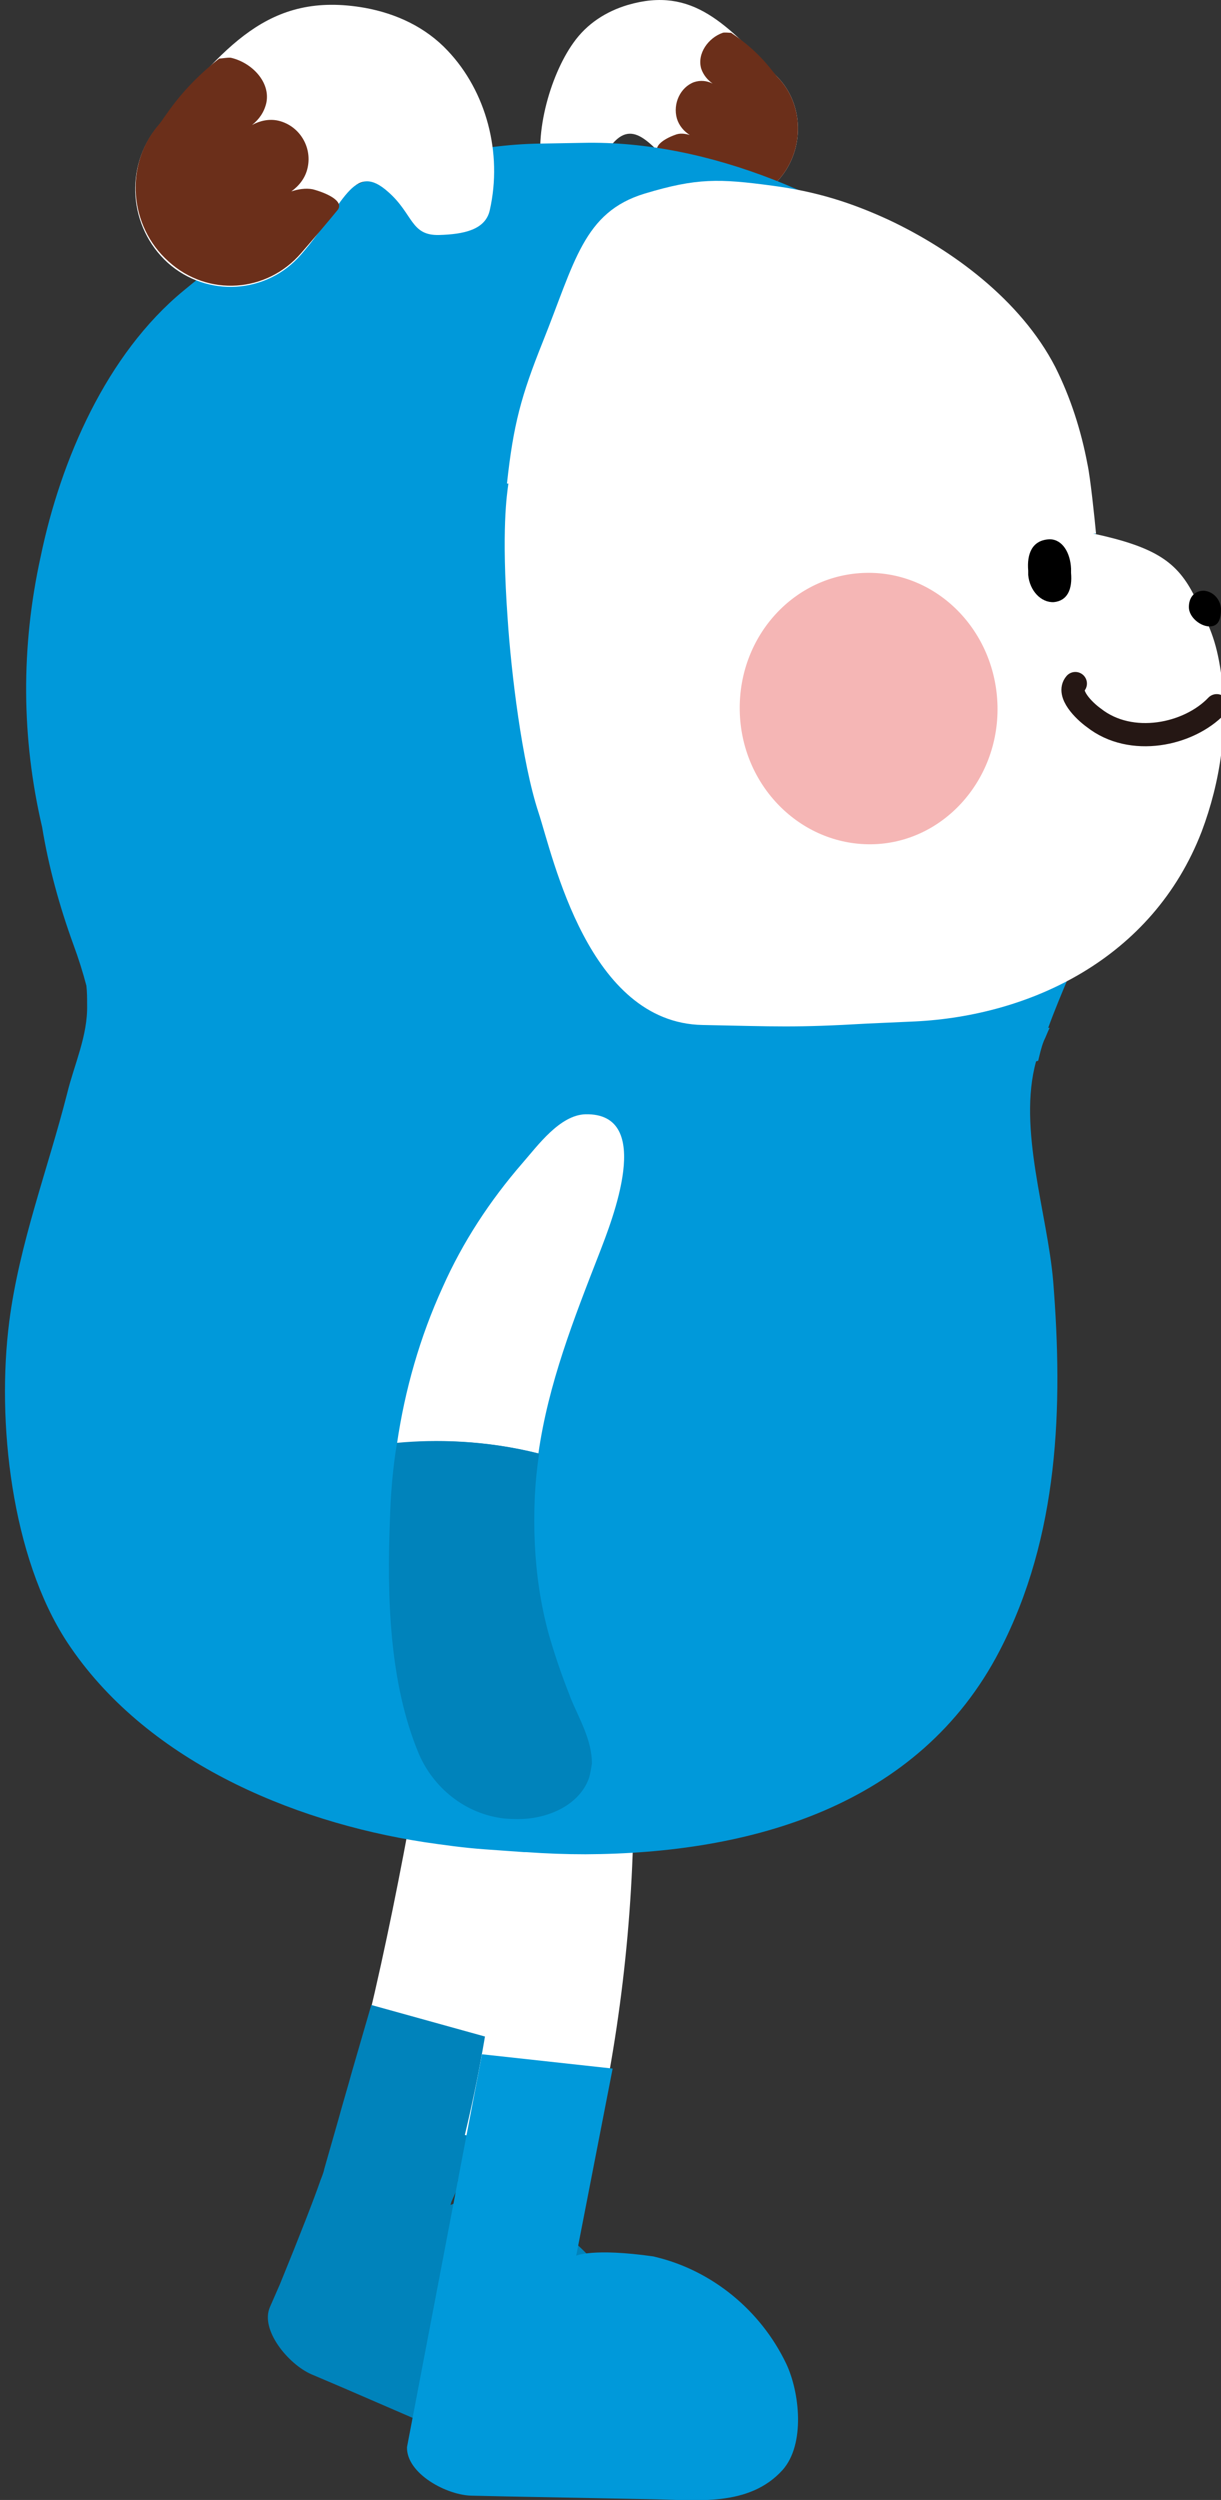 <?xml version="1.0" encoding="utf-8"?>
<!-- Generator: Adobe Illustrator 24.0.3, SVG Export Plug-In . SVG Version: 6.00 Build 0)  -->
<!DOCTYPE svg PUBLIC "-//W3C//DTD SVG 1.1//EN" "http://www.w3.org/Graphics/SVG/1.1/DTD/svg11.dtd">
<svg version="1.1" id="레이어_1" xmlns:x="http://ns.adobe.com/Extensibility/1.0/" xmlns:i="http://ns.adobe.com/AdobeIllustrator/10.0/" xmlns:graph="http://ns.adobe.com/Graphs/1.0/"
	 xmlns="http://www.w3.org/2000/svg" xmlns:xlink="http://www.w3.org/1999/xlink" xmlns:a="http://ns.adobe.com/AdobeSVGViewerExtensions/3.0/"
	 x="0px" y="0px" viewBox="0 0 171 350" style="enable-background:new 0 0 171 350;" xml:space="preserve">
<rect x="0" y="0" width="171" height="350" fill="#333333" stroke="none"/>
<g>
	<g>
		<path style="fill:#FFFFFF;" d="M78.8,210.6c-2.1-1.8-5.1-2.2-7.9-1.1c-3.8,1.4-6.6,5.1-7.4,10c-0.5,3.1-1.1,6.3-1.6,9.5
			c-3.4,20.2-6.9,41-12.2,61.3l5.7,1.6l0.9-3.2l11,3.1l0.7-3c5.5-21.9,9.3-44.1,13-65.6l0.5-2.9C82.5,214.6,80.2,211.8,78.8,210.6z"
			/>
	</g>
	<path style="fill:#0083BB;" d="M89.7,332.4c-0.5-7.8-4.6-15.2-10.9-19.8c0,0-0.3-0.2-0.3-0.3c-9.1-6.2-14.8-3.9-15.4-3.6
		c0-0.1,0.1-0.3,0.1-0.4l1.3-2.9l-0.4,0c2.7-9,4.4-16.2,4.5-16.7l0.7-3.2l-17.3-4.8l-2.7,9.3c-0.6,2.2-1.3,4.5-1.9,6.7l-2,7
		c0,0.1-0.1,0.5-0.5,1.5c-0.9,2.6-2.8,7.5-5.7,14.6l-1.4,3.2c-1.4,3.2,2.6,8,5.8,9.4l4,1.7l18.5,8c5.5,2.4,11.8,6,17.9,3.1
		C88,343.4,90,336.7,89.7,332.4z"/>
</g>
<g>
	<g>
		<path style="fill:#FFFFFF;" d="M82.6,303.1c-5.8-1.4-11.6-2.8-17.5-4.2c7.5-31.1,7.5-63.6,0-94.7c5.8-1.4,11.6-2.8,17.5-4.2
			C90.8,233.9,90.8,269.2,82.6,303.1z"/>
	</g>
	<g>
		<path style="fill-rule:evenodd;clip-rule:evenodd;fill:#0099DA;" d="M91.9,316c0,0-0.4-0.1-0.4-0.1c-8.5-1.2-10.8-0.1-10.8-0.1
			l5.1-26.2l-18.3-2l-10.5,55c-0.1,3.7,5.6,6.8,9.2,6.8l4.5,0.1l20.7,0.4c6.1,0.1,13.5,1.1,18.2-4.1c3.2-3.6,2.4-10.9,0.5-14.9
			C106.5,323.4,99.7,317.9,91.9,316"/>
	</g>
</g>
<g>
	<g>
		<path style="fill:#FFFFFF;" d="M87.9,0.7c-3,0.9-5.7,2.6-7.6,5.3c-3.3,4.6-5.8,13.4-4.1,19.2c0.6,2,2.7,0.9,5.1,0.7
			c2.8-0.2,2.2-3.2,4.5-5.8c3.2-3.7,5.8,0.7,10.4,5.4c3.7,3.8,9.5,3.6,13-0.5c3.5-4.1,3.4-10.4-0.3-14.2C101.8,3.5,97.1-2,87.9,0.7z
			"/>
		<path style="fill:#6B2F1A;" d="M94.5,18.9c0.7-0.3,1.4-0.2,2.1,0c-0.8-0.5-1.5-1.3-1.8-2.3c-0.6-2.1,0.5-4.4,2.4-5.1
			c0.9-0.3,1.8-0.2,2.6,0.2c-0.7-0.5-1.3-1.2-1.6-2.1c-0.6-2.1,1-4.3,3-5c0.2-0.1,1,0,1.2,0c4.2,2.8,5.8,5.5,6.5,6.2
			c3.7,3.8,3.8,10.1,0.3,14.2c-3.5,4-9.3,4.3-13,0.5c-1.1-1.1-3.2-3.3-3.9-4C91.3,20.5,93.1,19.4,94.5,18.9"/>
	</g>
</g>
<g>
	<path style="fill:#0099DA;" d="M67.8,258.9C67.7,258.9,67.9,258.9,67.8,258.9L67.8,258.9z"/>
	<path style="fill:#0099DA;" d="M155.1,81.8c-0.2-1.1-0.5-2.1-0.8-3.2c-0.2-1.1-0.5-2.2-0.7-3.3c-3.3-13.4-10.3-28-21.3-36.5
		C118,27.8,99.4,19.6,81.6,20l-5.7,0.1c-0.2,0-0.3,0-0.3,0c-17.9,0.3-36.1,9.1-49.9,20.6c-10.8,8.9-17.2,23.7-20,37.2
		C2.9,90.6,3,103.4,5.9,115.8c0.9,5.5,2.4,11,4.4,16.5c0.7,1.9,1.3,3.8,1.8,5.7c0.1,0.9,0.1,1.8,0.1,2.7c0.1,4.3-1.8,8.3-2.8,12.4
		c-2.7,10.6-6.7,21-8.1,31.9c-1.8,14,0.3,33,8.1,44.9c10.8,16.4,31.2,25.1,50,28c2.7,0.4,5.6,0.8,8.4,1l5.6,0.4c0.1,0,0.2,0,0.3,0
		c2.8,0.2,5.5,0.3,8.3,0.3c23.1-0.1,46.7-6.7,58-28.5c8.3-16,8.9-34.1,7.5-51.7c-0.8-9.5-5-21.4-2.4-30.8c0,0,0,0,0,0l0.3-0.1
		c0.2-0.8,0.4-1.8,0.8-2.8c0.3-0.6,0.5-1.2,0.8-1.8l-0.2,0c1.7-4.7,4.4-10.5,5.6-13.9C157.8,114.4,158.8,98,155.1,81.8z"/>
	<path style="fill:#0099DA;" d="M81.6,20c0,0-0.1,0-0.3,0L81.6,20z"/>
</g>
<path style="fill-rule:evenodd;clip-rule:evenodd;fill:#FFFFFF;" d="M153.5,74.7c-0.2-2.1-0.8-7.9-1.2-9.7
	c-0.9-4.8-2.4-9.4-4.5-13.6c-4.9-9.5-14.6-16.5-23.3-20.6c-5.4-2.5-10.3-4-16.3-4.8c-7.5-1-10.6-1.1-17.9,1.1
	c-8.6,2.6-9.8,9.6-14.3,20.8c-3,7.5-4.1,11.5-5,19.8l0.2,0c-0.2,1.5-1,6.4-0.1,19c0.5,7.5,2,20,4.3,27c2.1,6.4,7,29.5,23,29.8
	c10.4,0.2,12.8,0.4,23.1-0.2c2.2-0.1,4.5-0.2,6.7-0.3c16-0.8,33.2-8.7,40.1-26.6c2.6-6.9,3.8-14.8,2.7-22.2
	c-0.7-4.7-1.6-6.5-3.7-10.7c-2.4-4.8-5.4-6.9-14.2-8.8"/>
<g>
	<g>
		<path style="fill-rule:evenodd;clip-rule:evenodd;" d="M171,85.2c0,1.4-0.3,2.5-1.6,2.5c-1.3,0-2.9-1.3-2.9-2.7
			c0-1.4,0.8-2.3,2.1-2.3C169.9,82.8,170.9,83.9,171,85.2"/>
		<g>
			<path style="fill-rule:evenodd;clip-rule:evenodd;" d="M147.6,84.3L147.6,84.3c-1.8,0.1-3.4-1.6-3.6-3.8l0-0.6
				c-0.2-2.3,0.5-4.3,3-4.4c1.8,0,2.9,1.9,3,4.1l0,0.6C150.2,82.5,149.5,84.1,147.6,84.3"/>
		</g>
	</g>
	
		<path style="fill-rule:evenodd;clip-rule:evenodd;fill:none;stroke:#251714;stroke-width:3.25;stroke-linecap:round;stroke-linejoin:round;stroke-miterlimit:10;" d="
		M170.4,98.8c-3.9,4.1-12,5.8-17.2,1.7c-1.4-1-3.8-3.4-2.6-4.8"/>
</g>
<path style="fill-rule:evenodd;clip-rule:evenodd;fill:#F5B6B5;" d="M139.7,98.9c0.2,10.5-7.8,19.2-17.7,19.3s-18.2-8.2-18.4-18.7
	c-0.2-10.5,7.7-19.1,17.7-19.3S139.5,88.4,139.7,98.9"/>
<g>
	<g>
		<path style="fill:#FFFFFF;" d="M51.1,1.1c4.4,0.8,8.5,2.7,11.6,6c5.4,5.7,7.7,14.3,5.9,22.3c-0.6,2.8-3.7,3.4-7.1,3.5
			c-4,0.1-3.6-2.9-7.1-6c-5-4.5-6.2,1.8-12.2,8.7c-4.8,5.6-13.2,6.1-18.7,1.2c-5.5-5-6.1-13.5-1.4-19.1C31.4,6.7,37.5-1.3,51.1,1.1z
			"/>
		<path style="fill:#6B2F1A;" d="M43.8,26.5c-1-0.2-2.1,0-3,0.3c1.1-0.8,2-1.9,2.3-3.4c0.6-2.9-1.2-5.8-4.1-6.5
			c-1.3-0.3-2.6,0-3.7,0.6c1-0.8,1.7-1.8,2-3.1c0.6-2.9-2-5.6-4.9-6.3c-0.3-0.1-1.4,0.1-1.7,0.1c-5.6,4.4-7.6,8.3-8.5,9.3
			c-4.8,5.6-4.1,14.2,1.4,19.1c5.5,5,13.8,4.4,18.6-1.2c1.4-1.6,4.2-4.9,5-5.9C48.4,28.2,45.7,27,43.8,26.5"/>
	</g>
</g>
<g>
	<path style="fill:#FFFFFF;" d="M75.4,203.5c1.4-9.8,4.9-18.7,8.6-28.2c1.6-4.2,7.8-19.5-2-19.3c-3.6,0.1-6.7,4.4-8.8,6.8
		c-4.6,5.3-8.4,11.1-11.2,17.4c-3.2,7-5.3,14.4-6.4,21.9C60.8,201.5,67.9,201.6,75.4,203.5z"/>
	<path style="fill:#0083BB;" d="M79.9,237.7c0-0.1-0.1-0.2-0.1-0.3c-1.2-3-2.2-6-3-8.8c-1.1-4.1-1.7-8.2-1.9-12.5
		c-0.1-2.1-0.1-4.3,0-6.6c0.1-2,0.3-4,0.6-6c-7.5-1.9-14.6-2-19.9-1.5c-0.6,3.6-0.9,7.3-1,11c-0.4,10.5-0.1,22.5,4,32.4
		c2,4.8,6.5,8.6,12.1,9.2c1.2,0.1,2.3,0.1,3.3,0c3.7-0.4,7.3-2.3,8.5-5.7c0.2-0.7,0.3-1.4,0.4-2C82.9,243.6,81.1,240.6,79.9,237.7z"
		/>
</g>
</svg>
